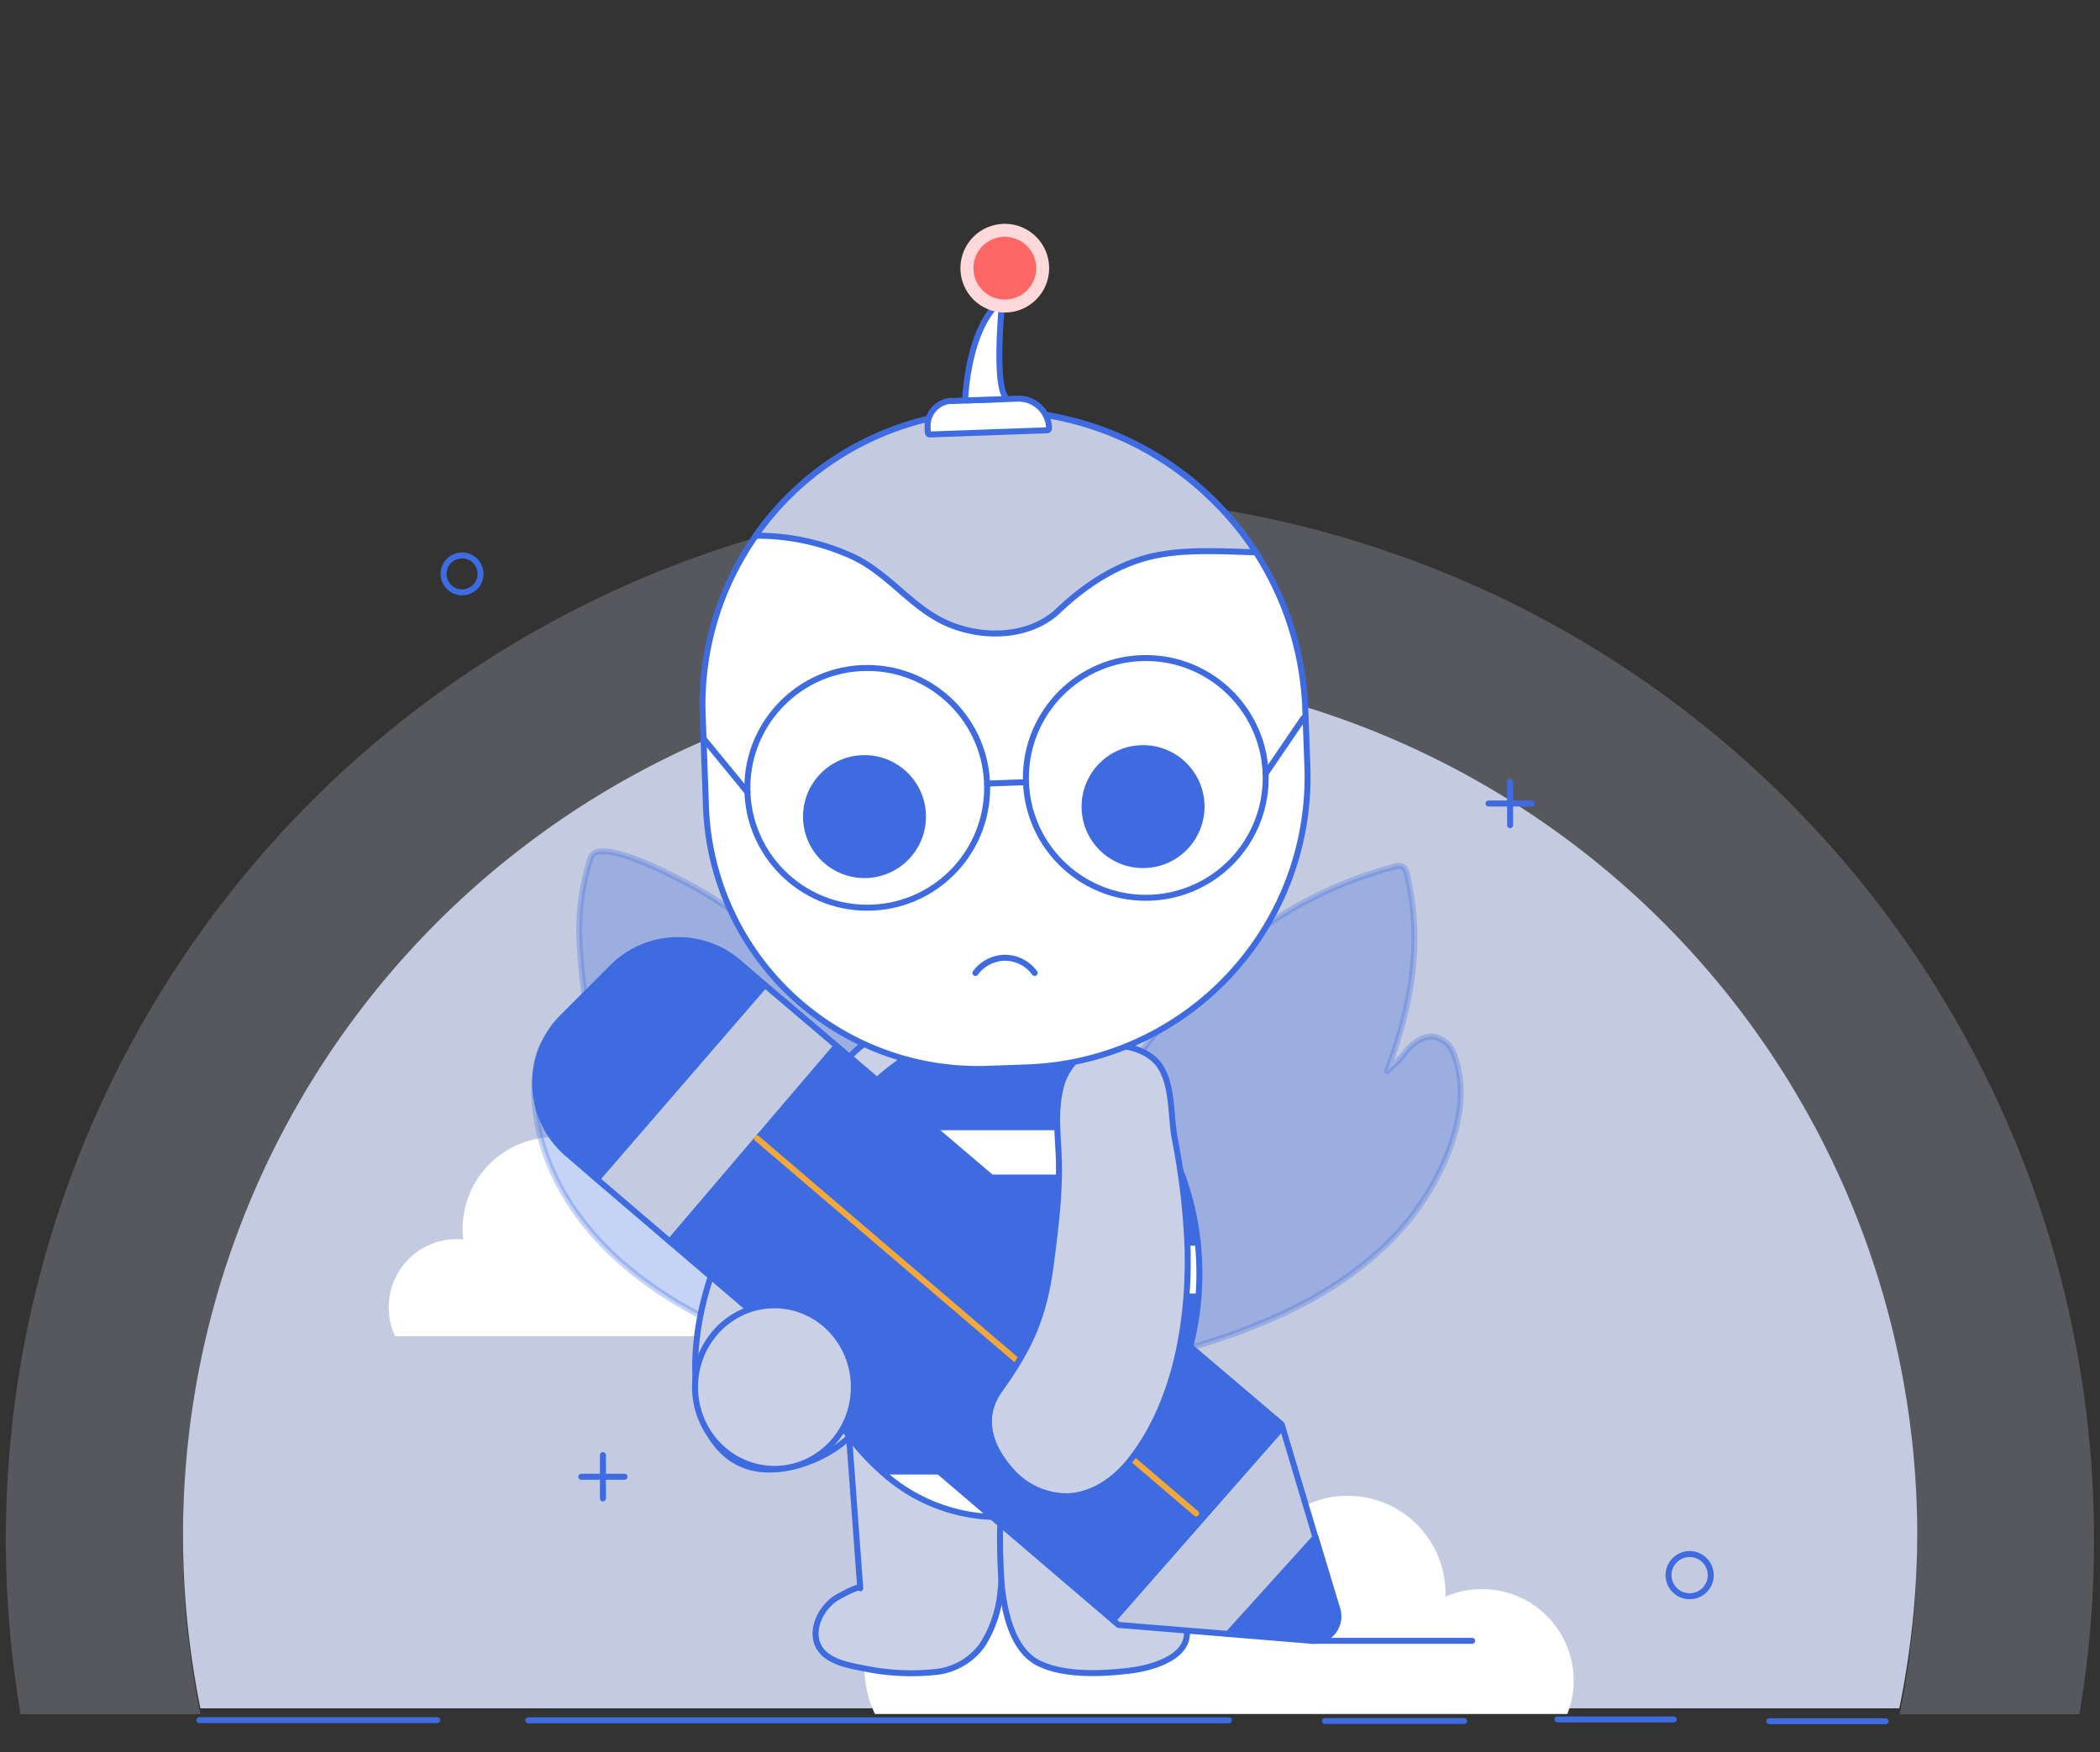<svg id="Layer_1" data-name="Layer 1" xmlns="http://www.w3.org/2000/svg" viewBox="0 0 351.16 293.04"><rect x="0" y="0" width="351.16" height="293.04" fill="#333333" stroke="none"/><defs><style>.cls-1,.cls-10{fill:none;}.cls-1,.cls-5,.cls-6,.cls-7,.cls-8,.cls-9{stroke:#3e6be0;}.cls-1,.cls-10,.cls-5,.cls-6,.cls-7,.cls-8,.cls-9{stroke-linecap:round;stroke-linejoin:round;}.cls-2,.cls-3,.cls-9{fill:#c4cbe0;}.cls-2{opacity:0.25;}.cls-4,.cls-8{fill:#fff;}.cls-5,.cls-7{fill:#3e6be0;}.cls-5{opacity:0.3;}.cls-6{fill:#cad1e6;}.cls-10{stroke:#f3a83b;}.cls-11{fill:#ffd9d9;}.cls-12{fill:#ff6766;}</style></defs><line class="cls-1" x1="33.34" y1="287.68" x2="73.1" y2="287.68"/><line class="cls-1" x1="88.32" y1="287.71" x2="205.49" y2="287.71"/><line class="cls-1" x1="221.56" y1="287.83" x2="244.83" y2="287.83"/><line class="cls-1" x1="260.43" y1="287.56" x2="279.89" y2="287.56"/><line class="cls-1" x1="295.86" y1="287.86" x2="315.32" y2="287.86"/><path class="cls-2" d="M350.16,257.45a175.11,175.11,0,0,1-2.45,29.25H317.65A145,145,0,1,0,30.56,257.45a146,146,0,0,0,2.95,29.25H3.45a174.59,174.59,0,1,1,346.71-29.25Z"/><path class="cls-3" d="M320.6,256.45a146,146,0,0,1-3,29.25H33.51A145,145,0,1,1,320.6,256.45Z"/><path class="cls-4" d="M263.15,281.05a15.08,15.08,0,0,1-1.06,5.6H146.31a18.46,18.46,0,0,1-1.78-8A18.73,18.73,0,0,1,163.26,260a17,17,0,0,1,1.75.09,25.2,25.2,0,0,1,50-6.23,16.34,16.34,0,0,1,26.7,12.63c0,.18,0,.37,0,.55a15,15,0,0,1,6.11-1.28A15.33,15.33,0,0,1,263.15,281.05Z"/><path class="cls-4" d="M137.2,220.07c0,5.83-12.38,3.41-16.48,3.41H66.07A11.26,11.26,0,0,1,65,218.63a11.39,11.39,0,0,1,11.4-11.4,9.28,9.28,0,0,1,1.06.06,17.14,17.14,0,0,1-.1-1.76,15.34,15.34,0,0,1,30.55-2,10,10,0,0,1,16.26,7.69c0,.11,0,.23,0,.34a9.08,9.08,0,0,1,3.72-.78A9.33,9.33,0,0,1,137.2,220.07Z"/><circle class="cls-1" cx="77.27" cy="95.98" r="3.09"/><circle class="cls-1" cx="282.54" cy="263.43" r="3.53"/><line class="cls-1" x1="97.2" y1="246.98" x2="104.44" y2="246.98"/><line class="cls-1" x1="100.82" y1="243.36" x2="100.82" y2="250.6"/><line class="cls-1" x1="248.9" y1="134.38" x2="256.14" y2="134.38"/><line class="cls-1" x1="252.52" y1="130.76" x2="252.52" y2="138"/><path class="cls-5" d="M173,206.88a144.21,144.21,0,0,1,28.67-43.69,69.07,69.07,0,0,1,31.58-18.26,1.8,1.8,0,0,1,1.27,0,1.77,1.77,0,0,1,.75,1.29c2.7,11.45.72,22.13-3.33,32.91a21.3,21.3,0,0,0,3.43-3.6c1.16-1.26,2.76-2.37,4.45-2.14a4.51,4.51,0,0,1,3.32,3c3.44,8.83-1.71,20.19-7.1,27.07-7.78,9.93-19.47,16.11-31.2,20.12a129.41,129.41,0,0,1-13.51,3.76S162.63,233.73,173,206.88Z"/><path class="cls-5" d="M164,208.16c-7.47-17.61-18.65-35-32.43-48.25a71.84,71.84,0,0,0-15.3-11.45c-2.55-1.39-14.46-7.89-17.12-5.6a1.59,1.59,0,0,0-.43.77A39.1,39.1,0,0,0,97,158.94c.4,6.23,1.45,15,4.75,20.37,0,0-6.53-10.34-10.61-5.17s-6.53,42.19,53.62,55.53C144.71,229.67,174.93,236.47,164,208.16Z"/><path class="cls-6" d="M146.81,173.65a6.15,6.15,0,0,0-1.13.34c-3.68,1.53-6,6.41-8.47,9.29a118.41,118.41,0,0,0-10.81,14.4c-6.51,10.39-11.69,23.86-9.73,36.35.64,4.06,2.65,8.1,6.17,10.22,4.06,2.45,8.62,1.3,10.29.89,4.83-1.2,11.68-5.19,11.85-10.87.13-4.29-3.6-7.67-4.36-8.36-3.88-3.52-7.68-2.94-8-4.72-.42-2.38,6.42-3.12,11.87-9.17,5.17-5.74,2.52-8.16,8.46-17.19,1.77-2.7,3.72-5.5,4.72-8.6a9.94,9.94,0,0,0-.23-7.45C155.73,175.33,150.67,172.85,146.81,173.65Z"/><path class="cls-6" d="M166.6,250.26c1.71.68.94,13.92.71,15.78a19.92,19.92,0,0,1-3.09,9.14,11,11,0,0,1-8.05,4.47,38.74,38.74,0,0,1-11.42-.57c-2.1-.42-4.44-.78-6.26-2-3.72-2.48-2-7.48,1.11-9.68.35-.25,4.21-2.42,4.25-1.78L142,240.54Z"/><path class="cls-6" d="M168.3,250.13c-1.7.67-.94,13.92-.71,15.77.54,4.36,1.92,10,5.87,12.13,4.26,2.27,10.89,1.93,15.53,1.36,4.84-.61,12-3.08,8.61-9.21a9.38,9.38,0,0,0-2.87-3.23c-.42-.29-3.65-1.92-3.68-1.46l1.89-25.09Z"/><path class="cls-7" d="M193.78,188.52H140.2a36.67,36.67,0,0,1,10.27-10.91h33A36.67,36.67,0,0,1,193.78,188.52Z"/><path class="cls-8" d="M183.51,177.61h-33a28.57,28.57,0,0,1,33,0Z"/><path class="cls-7" d="M200.29,207.85H133.68a47.1,47.1,0,0,1,2.48-10.92h61.66A46.58,46.58,0,0,1,200.29,207.85Z"/><path class="cls-8" d="M197.82,196.93H136.16a42.12,42.12,0,0,1,4-8.41h53.58A43.24,43.24,0,0,1,197.82,196.93Z"/><path class="cls-7" d="M200.41,216.85a47.18,47.18,0,0,1-2.12,10.91h-62.6a47.18,47.18,0,0,1-2.12-10.91Z"/><path class="cls-8" d="M147.4,246.07h39.17a28.92,28.92,0,0,1-39.17,0Z"/><path class="cls-8" d="M198.29,227.76a44.68,44.68,0,0,1-3.13,7.39H138.82a43.85,43.85,0,0,1-3.13-7.39Z"/><path class="cls-8" d="M200.56,213c0,1.3-.05,2.57-.15,3.83H133.57c-.1-1.26-.15-2.53-.15-3.83,0-1.75.09-3.47.26-5.17h66.61A49,49,0,0,1,200.56,213Z"/><path class="cls-7" d="M195.16,235.15a38.55,38.55,0,0,1-8.59,10.92H147.4a38.52,38.52,0,0,1-8.58-10.92Z"/><path class="cls-7" d="M127.91,164.73,99.82,197.21,94.94,193a15.6,15.6,0,0,1-.89-22.87l8.33-8.34a15.58,15.58,0,0,1,21.13-.85Z"/><path class="cls-7" d="M219.31,274.41l-14-1.15L220,257.1l3.62,12A4.1,4.1,0,0,1,219.31,274.41Z"/><polygon class="cls-9" points="219.96 257.1 205.35 273.26 187.03 271.76 186.1 270.96 214.45 238.66 219.96 257.1"/><polygon class="cls-7" points="214.45 238.66 186.1 270.96 112 207.63 126.65 190.44 139.9 174.92 214.3 238.2 214.45 238.66"/><polygon class="cls-9" points="139.9 174.92 126.65 190.44 112 207.63 99.82 197.21 127.91 164.73 139.9 174.92"/><line class="cls-10" x1="126.59" y1="190.39" x2="200.01" y2="253.11"/><path class="cls-6" d="M192.92,177.12a6,6,0,0,1,.81.86c2.42,3.16,2,8.55,2.68,12.28a119.27,119.27,0,0,1,2.15,17.87c.43,12.26-1.82,26.51-9.77,36.35-2.58,3.19-6.34,5.69-10.45,5.76a12.48,12.48,0,0,1-9.35-4.38c-3.52-4-5.1-8.79-1.84-13.38,5-7,7.41-12.12,8.56-21,.83-6.34,1.65-12.73,1.28-19.11-.18-3.23-.46-6.63.22-9.81a10,10,0,0,1,3.92-6.34C184.35,174.11,190,174.5,192.92,177.12Z"/><line class="cls-1" x1="219.31" y1="274.41" x2="246.17" y2="274.41"/><ellipse class="cls-6" cx="129.5" cy="231.98" rx="13.28" ry="13.68"/><path class="cls-8" d="M171.82,178.51l-6.68.24a45.51,45.51,0,0,1-47.09-43.85l-.55-15.34a49.1,49.1,0,0,1,49.22-50.85h0a51.75,51.75,0,0,1,51.55,49.91l.35,9.63A48.57,48.57,0,0,1,171.82,178.51Z"/><path class="cls-9" d="M210,92.37c-5.61-.15-11.52-.55-16.82.55-6.23,1.3-11.68,4.9-16.23,9.23-5,4.69-13.2,4.71-19.17,1.83-5.72-2.76-9.46-8.32-15.43-11a38.36,38.36,0,0,0-16-3.39,49,49,0,0,1,40.32-20.85,51.6,51.6,0,0,1,35.82,14.57A50.93,50.93,0,0,1,210,92.37Z"/><path class="cls-8" d="M159.26,66.84h11a5.1,5.1,0,0,1,5.1,5.1v0a.36.36,0,0,1-.36.36H155.42a.36.36,0,0,1-.36-.36V71a4.2,4.2,0,0,1,4.2-4.2Z" transform="translate(-2.38 5.94) rotate(-2.04)"/><path class="cls-8" d="M161.41,66.61c.1-2,.85-11.59,5.55-15.94a.34.34,0,0,1,.57.28c-.26,2.94-1,12.92.5,15.27a.34.34,0,0,1-.26.53l-6,.21A.33.33,0,0,1,161.41,66.61Z"/><circle class="cls-11" cx="168.02" cy="44.85" r="7.42"/><circle class="cls-12" cx="168.02" cy="44.85" r="5.25"/><circle class="cls-7" cx="144.56" cy="136.57" r="9.78"/><circle class="cls-7" cx="191.14" cy="134.9" r="9.78"/><circle class="cls-1" cx="145.02" cy="131.76" r="20.05"/><circle class="cls-1" cx="191.6" cy="130.1" r="20.05"/><line class="cls-1" x1="165.06" y1="131.05" x2="171.56" y2="130.81"/><line class="cls-1" x1="124.99" y1="132.48" x2="117.78" y2="123.69"/><line class="cls-1" x1="211.63" y1="129.38" x2="217.95" y2="120.11"/><path class="cls-1" d="M163.11,162.72a6.3,6.3,0,0,1,4.57-2.53,6.15,6.15,0,0,1,5.33,2.53"/></svg>